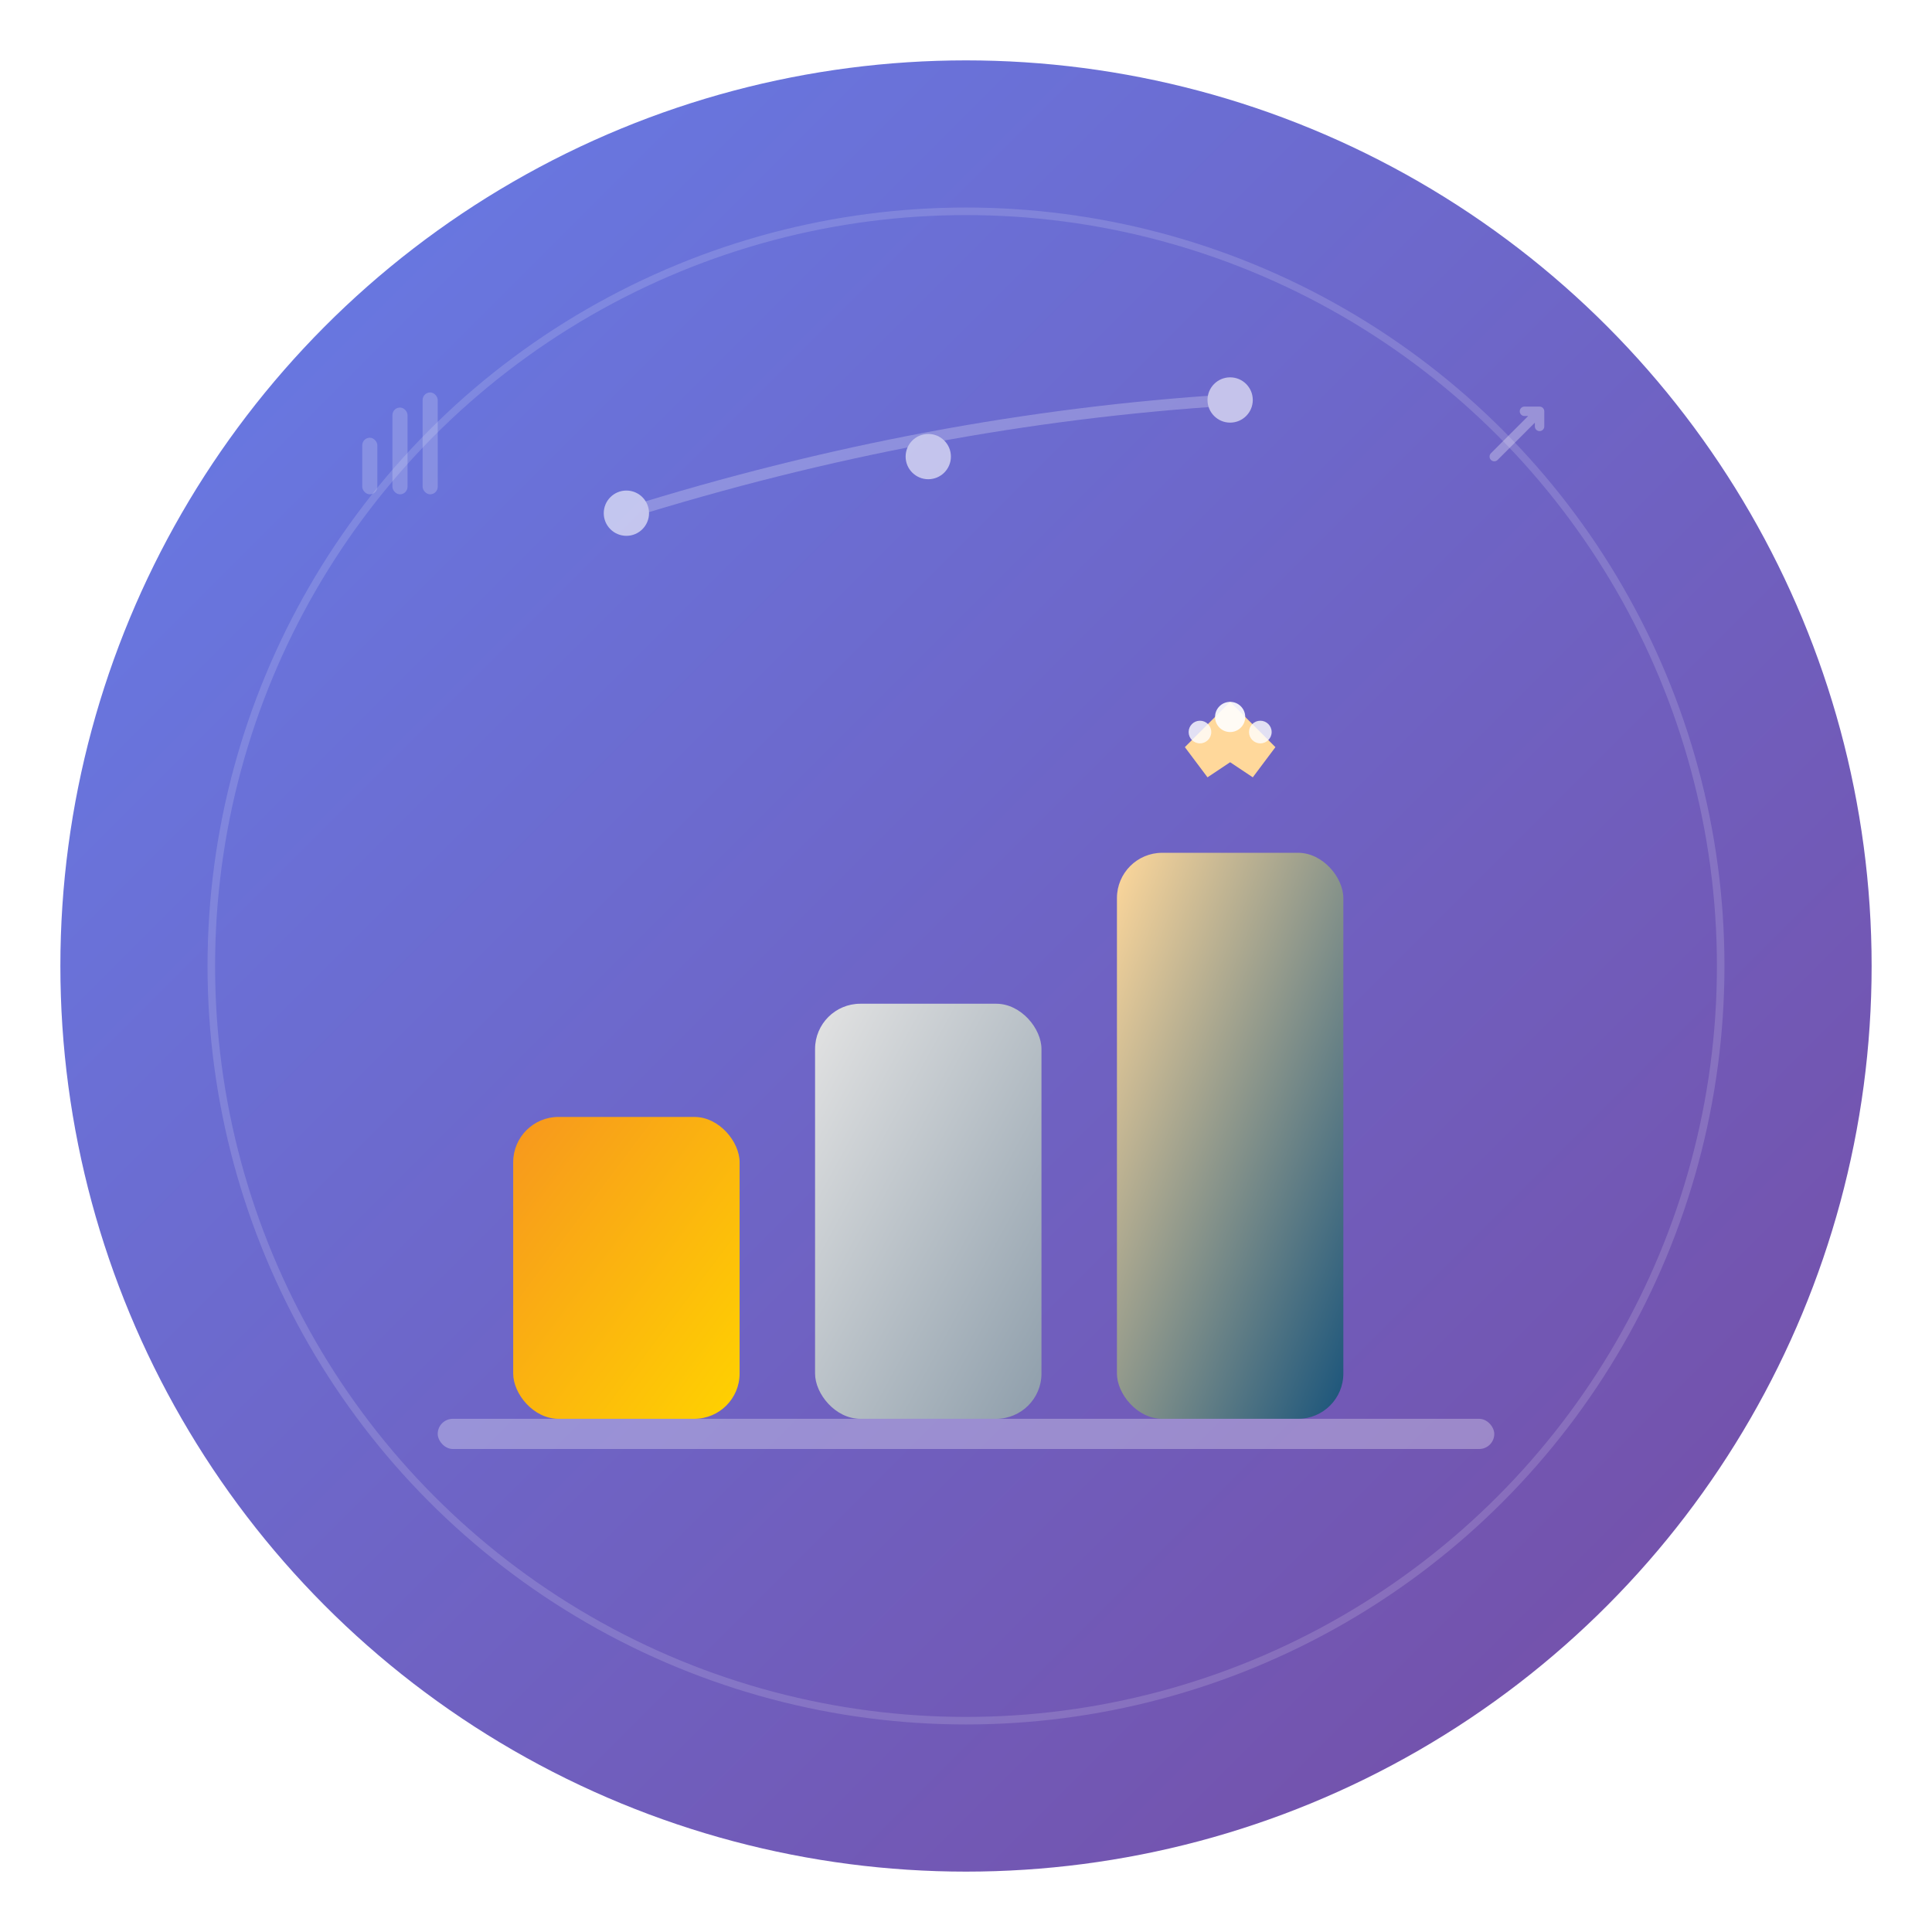 <?xml version="1.0" encoding="UTF-8"?>
<svg width="512" height="512" viewBox="0 0 512 512" xmlns="http://www.w3.org/2000/svg">
  <defs>
    <!-- 现代渐变背景 -->
    <linearGradient id="mainGradient" x1="0%" y1="0%" x2="100%" y2="100%">
      <stop offset="0%" style="stop-color:#667eea;stop-opacity:1" />
      <stop offset="100%" style="stop-color:#764ba2;stop-opacity:1" />
    </linearGradient>
    
    <!-- 金色渐变 -->
    <linearGradient id="goldGradient" x1="0%" y1="0%" x2="100%" y2="100%">
      <stop offset="0%" style="stop-color:#ffd89b;stop-opacity:1" />
      <stop offset="100%" style="stop-color:#19547b;stop-opacity:1" />
    </linearGradient>
    
    <!-- 银色渐变 -->
    <linearGradient id="silverGradient" x1="0%" y1="0%" x2="100%" y2="100%">
      <stop offset="0%" style="stop-color:#e3e3e3;stop-opacity:1" />
      <stop offset="100%" style="stop-color:#8e9eab;stop-opacity:1" />
    </linearGradient>
    
    <!-- 铜色渐变 -->
    <linearGradient id="bronzeGradient" x1="0%" y1="0%" x2="100%" y2="100%">
      <stop offset="0%" style="stop-color:#f7971e;stop-opacity:1" />
      <stop offset="100%" style="stop-color:#ffd200;stop-opacity:1" />
    </linearGradient>
    
    <!-- 阴影滤镜 -->
    <filter id="shadow" x="-50%" y="-50%" width="200%" height="200%">
      <feDropShadow dx="2" dy="4" stdDeviation="8" flood-color="rgba(0,0,0,0.25)"/>
    </filter>
    
    <!-- 光晕效果 -->
    <filter id="glow" x="-50%" y="-50%" width="200%" height="200%">
      <feGaussianBlur stdDeviation="3" result="coloredBlur"/>
      <feMerge> 
        <feMergeNode in="coloredBlur"/>
        <feMergeNode in="SourceGraphic"/>
      </feMerge>
    </filter>
  </defs>
  
  <!-- 背景圆形 -->
  <circle cx="256" cy="256" r="240" fill="url(#mainGradient)" filter="url(#shadow)"/>
  
  <!-- 内圈装饰 -->
  <circle cx="256" cy="256" r="200" fill="none" stroke="rgba(255,255,255,0.15)" stroke-width="2"/>
  
  <!-- 主要图标组 - 简洁的排行榜 -->
  <g transform="translate(256,256)">
    
    <!-- 简洁的柱状图表示排行榜 -->
    <g transform="translate(0,0)">
      
      <!-- 第三名柱子 (左侧) -->
      <rect x="-120" y="40" width="60" height="80" rx="12" 
            fill="url(#bronzeGradient)" 
            filter="url(#shadow)"/>
      
      <!-- 第二名柱子 (左中) -->
      <rect x="-40" y="10" width="60" height="110" rx="12" 
            fill="url(#silverGradient)" 
            filter="url(#shadow)"/>
      
      <!-- 第一名柱子 (右中) -->
      <rect x="40" y="-30" width="60" height="150" rx="12" 
            fill="url(#goldGradient)" 
            filter="url(#shadow)"/>
      
      <!-- 皇冠装饰在第一名上方 -->
      <g transform="translate(70,-50)">
        <polygon points="0,-20 -12,-8 -6,0 0,-4 6,0 12,-8" 
                 fill="#ffd89b" filter="url(#glow)"/>
        <circle cx="-8" cy="-12" r="3" fill="#fff" opacity="0.8"/>
        <circle cx="0" cy="-16" r="4" fill="#fff" opacity="0.9"/>
        <circle cx="8" cy="-12" r="3" fill="#fff" opacity="0.8"/>
      </g>
    </g>
    
    <!-- 底部基线 -->
    <rect x="-140" y="120" width="280" height="8" rx="4" 
          fill="rgba(255,255,255,0.3)"/>
    
    <!-- 数据点装饰 -->
    <g transform="translate(0,-120)" opacity="0.6">
      <circle cx="-90" cy="0" r="6" fill="white"/>
      <circle cx="-10" cy="-15" r="6" fill="white"/>
      <circle cx="70" cy="-30" r="6" fill="white"/>
      
      <!-- 连接线 -->
      <path d="M-90,0 Q-10,-25 70,-30" 
            stroke="rgba(255,255,255,0.4)" 
            stroke-width="3" 
            fill="none" 
            stroke-linecap="round"/>
    </g>
    
    <!-- 简洁的装饰元素 -->
    <g transform="translate(-160,-160)" opacity="0.2">
      <rect x="0" y="20" width="4" height="15" rx="2" fill="white"/>
      <rect x="8" y="12" width="4" height="23" rx="2" fill="white"/>
      <rect x="16" y="8" width="4" height="27" rx="2" fill="white"/>
    </g>
    
    <g transform="translate(140,-150)" opacity="0.3">
      <path d="M0,15 L12,3 M12,3 L8,3 M12,3 L12,7" 
            stroke="white" stroke-width="2.5" 
            stroke-linecap="round" stroke-linejoin="round"/>
    </g>
  </g>
  
</svg>
